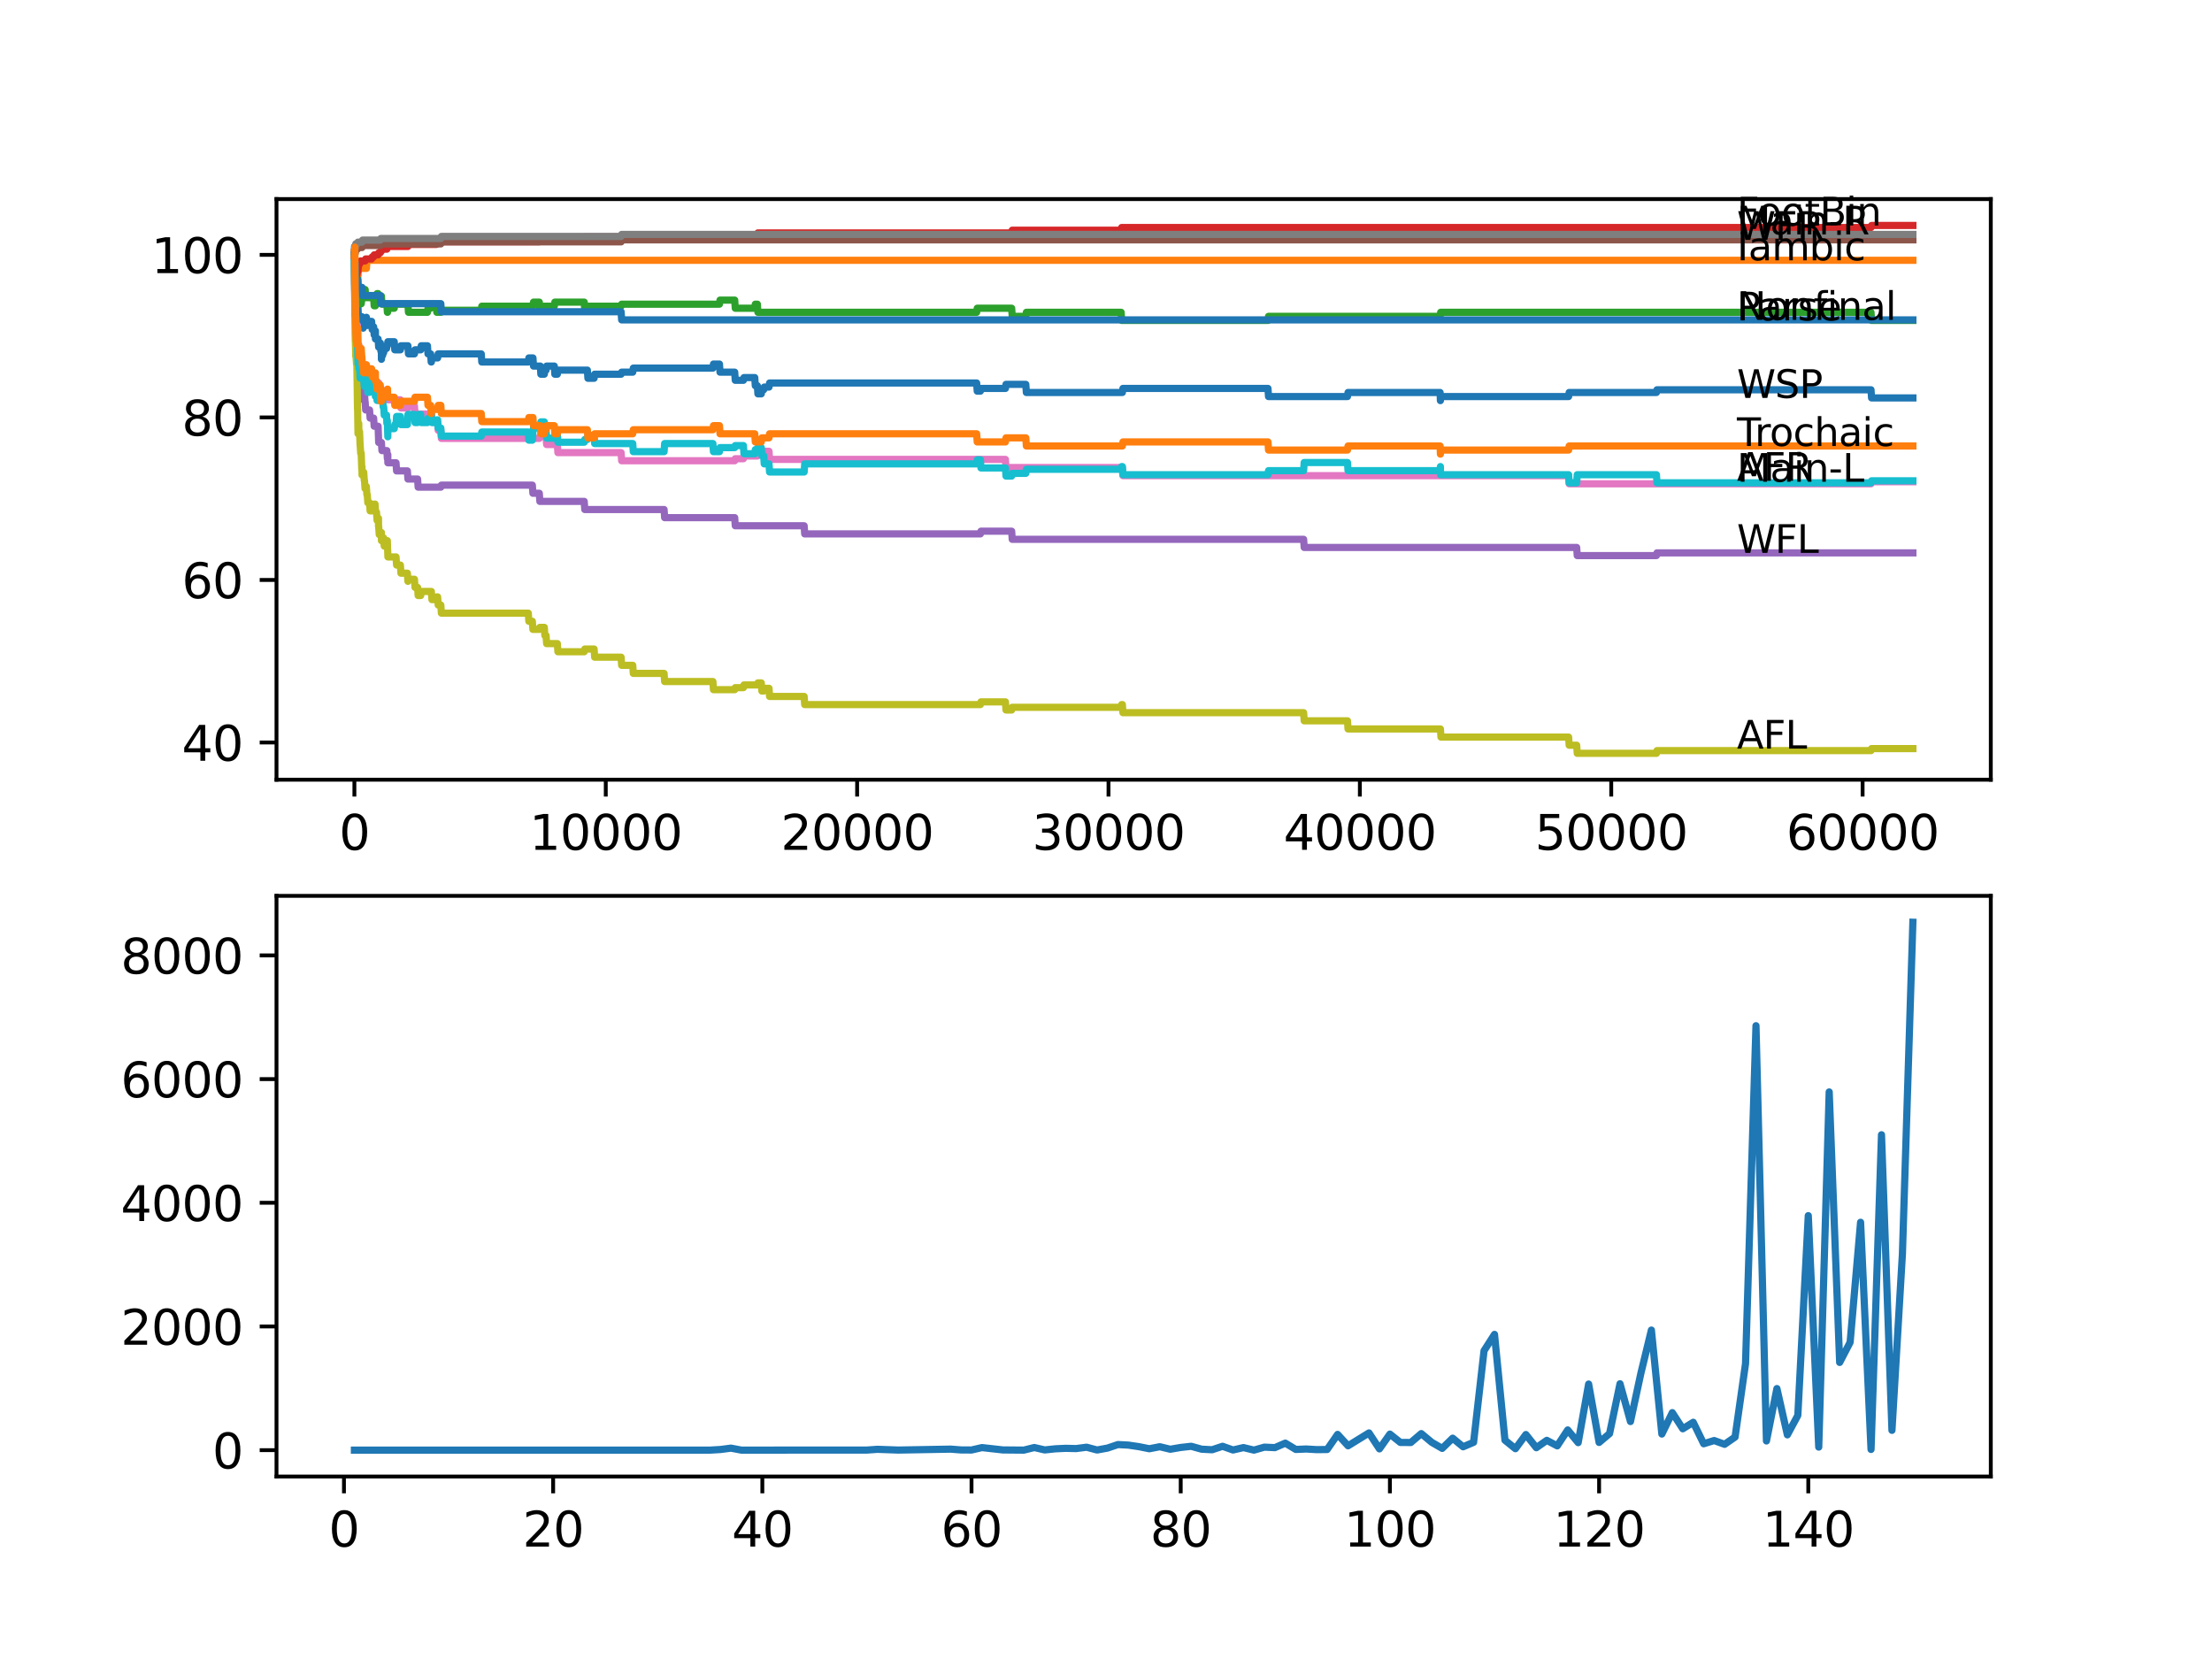 <?xml version="1.0" encoding="utf-8" standalone="no"?>
<!DOCTYPE svg PUBLIC "-//W3C//DTD SVG 1.1//EN"
  "http://www.w3.org/Graphics/SVG/1.1/DTD/svg11.dtd">
<svg xmlns:xlink="http://www.w3.org/1999/xlink" width="460.8pt" height="345.6pt" viewBox="0 0 460.8 345.6" xmlns="http://www.w3.org/2000/svg" version="1.1">
 <defs>
  <style type="text/css">*{stroke-linejoin: round; stroke-linecap: butt}</style>
 </defs>
 <g id="figure_1">
  <g id="patch_1">
   <path d="M 0 345.6 
L 460.8 345.6 
L 460.8 0 
L 0 0 
z
" style="fill: #ffffff"/>
  </g>
  <g id="axes_1">
   <g id="patch_2">
    <path d="M 57.6 162.432 
L 414.72 162.432 
L 414.72 41.472 
L 57.6 41.472 
z
" style="fill: #ffffff"/>
   </g>
   <g id="matplotlib.axis_1">
    <g id="xtick_1">
     <g id="line2d_1">
      <defs>
       <path id="mffe15a4acf" d="M 0 0 
L 0 3.5 
" style="stroke: #000000; stroke-width: 0.8"/>
      </defs>
      <g>
       <use xlink:href="#mffe15a4acf" x="73.827" y="162.432" style="stroke: #000000; stroke-width: 0.8"/>
      </g>
     </g>
     <g id="text_1">
      <!-- 0 -->
      <g transform="translate(70.646 177.03)scale(0.1 -0.1)">
       <defs>
        <path id="DejaVuSans-30" d="M 2034 4250 
Q 1547 4250 1301 3770 
Q 1056 3291 1056 2328 
Q 1056 1369 1301 889 
Q 1547 409 2034 409 
Q 2525 409 2770 889 
Q 3016 1369 3016 2328 
Q 3016 3291 2770 3770 
Q 2525 4250 2034 4250 
z
M 2034 4750 
Q 2819 4750 3233 4129 
Q 3647 3509 3647 2328 
Q 3647 1150 3233 529 
Q 2819 -91 2034 -91 
Q 1250 -91 836 529 
Q 422 1150 422 2328 
Q 422 3509 836 4129 
Q 1250 4750 2034 4750 
z
" transform="scale(0.016)"/>
       </defs>
       <use xlink:href="#DejaVuSans-30"/>
      </g>
     </g>
    </g>
    <g id="xtick_2">
     <g id="line2d_2">
      <g>
       <use xlink:href="#mffe15a4acf" x="126.192" y="162.432" style="stroke: #000000; stroke-width: 0.8"/>
      </g>
     </g>
     <g id="text_2">
      <!-- 10000 -->
      <g transform="translate(110.286 177.03)scale(0.1 -0.1)">
       <defs>
        <path id="DejaVuSans-31" d="M 794 531 
L 1825 531 
L 1825 4091 
L 703 3866 
L 703 4441 
L 1819 4666 
L 2450 4666 
L 2450 531 
L 3481 531 
L 3481 0 
L 794 0 
L 794 531 
z
" transform="scale(0.016)"/>
       </defs>
       <use xlink:href="#DejaVuSans-31"/>
       <use xlink:href="#DejaVuSans-30" x="63.623"/>
       <use xlink:href="#DejaVuSans-30" x="127.246"/>
       <use xlink:href="#DejaVuSans-30" x="190.869"/>
       <use xlink:href="#DejaVuSans-30" x="254.492"/>
      </g>
     </g>
    </g>
    <g id="xtick_3">
     <g id="line2d_3">
      <g>
       <use xlink:href="#mffe15a4acf" x="178.556" y="162.432" style="stroke: #000000; stroke-width: 0.8"/>
      </g>
     </g>
     <g id="text_3">
      <!-- 20000 -->
      <g transform="translate(162.65 177.03)scale(0.1 -0.1)">
       <defs>
        <path id="DejaVuSans-32" d="M 1228 531 
L 3431 531 
L 3431 0 
L 469 0 
L 469 531 
Q 828 903 1448 1529 
Q 2069 2156 2228 2338 
Q 2531 2678 2651 2914 
Q 2772 3150 2772 3378 
Q 2772 3750 2511 3984 
Q 2250 4219 1831 4219 
Q 1534 4219 1204 4116 
Q 875 4013 500 3803 
L 500 4441 
Q 881 4594 1212 4672 
Q 1544 4750 1819 4750 
Q 2544 4750 2975 4387 
Q 3406 4025 3406 3419 
Q 3406 3131 3298 2873 
Q 3191 2616 2906 2266 
Q 2828 2175 2409 1742 
Q 1991 1309 1228 531 
z
" transform="scale(0.016)"/>
       </defs>
       <use xlink:href="#DejaVuSans-32"/>
       <use xlink:href="#DejaVuSans-30" x="63.623"/>
       <use xlink:href="#DejaVuSans-30" x="127.246"/>
       <use xlink:href="#DejaVuSans-30" x="190.869"/>
       <use xlink:href="#DejaVuSans-30" x="254.492"/>
      </g>
     </g>
    </g>
    <g id="xtick_4">
     <g id="line2d_4">
      <g>
       <use xlink:href="#mffe15a4acf" x="230.921" y="162.432" style="stroke: #000000; stroke-width: 0.8"/>
      </g>
     </g>
     <g id="text_4">
      <!-- 30000 -->
      <g transform="translate(215.015 177.03)scale(0.1 -0.1)">
       <defs>
        <path id="DejaVuSans-33" d="M 2597 2516 
Q 3050 2419 3304 2112 
Q 3559 1806 3559 1356 
Q 3559 666 3084 287 
Q 2609 -91 1734 -91 
Q 1441 -91 1130 -33 
Q 819 25 488 141 
L 488 750 
Q 750 597 1062 519 
Q 1375 441 1716 441 
Q 2309 441 2620 675 
Q 2931 909 2931 1356 
Q 2931 1769 2642 2001 
Q 2353 2234 1838 2234 
L 1294 2234 
L 1294 2753 
L 1863 2753 
Q 2328 2753 2575 2939 
Q 2822 3125 2822 3475 
Q 2822 3834 2567 4026 
Q 2313 4219 1838 4219 
Q 1578 4219 1281 4162 
Q 984 4106 628 3988 
L 628 4550 
Q 988 4650 1302 4700 
Q 1616 4750 1894 4750 
Q 2613 4750 3031 4423 
Q 3450 4097 3450 3541 
Q 3450 3153 3228 2886 
Q 3006 2619 2597 2516 
z
" transform="scale(0.016)"/>
       </defs>
       <use xlink:href="#DejaVuSans-33"/>
       <use xlink:href="#DejaVuSans-30" x="63.623"/>
       <use xlink:href="#DejaVuSans-30" x="127.246"/>
       <use xlink:href="#DejaVuSans-30" x="190.869"/>
       <use xlink:href="#DejaVuSans-30" x="254.492"/>
      </g>
     </g>
    </g>
    <g id="xtick_5">
     <g id="line2d_5">
      <g>
       <use xlink:href="#mffe15a4acf" x="283.285" y="162.432" style="stroke: #000000; stroke-width: 0.8"/>
      </g>
     </g>
     <g id="text_5">
      <!-- 40000 -->
      <g transform="translate(267.379 177.03)scale(0.1 -0.1)">
       <defs>
        <path id="DejaVuSans-34" d="M 2419 4116 
L 825 1625 
L 2419 1625 
L 2419 4116 
z
M 2253 4666 
L 3047 4666 
L 3047 1625 
L 3713 1625 
L 3713 1100 
L 3047 1100 
L 3047 0 
L 2419 0 
L 2419 1100 
L 313 1100 
L 313 1709 
L 2253 4666 
z
" transform="scale(0.016)"/>
       </defs>
       <use xlink:href="#DejaVuSans-34"/>
       <use xlink:href="#DejaVuSans-30" x="63.623"/>
       <use xlink:href="#DejaVuSans-30" x="127.246"/>
       <use xlink:href="#DejaVuSans-30" x="190.869"/>
       <use xlink:href="#DejaVuSans-30" x="254.492"/>
      </g>
     </g>
    </g>
    <g id="xtick_6">
     <g id="line2d_6">
      <g>
       <use xlink:href="#mffe15a4acf" x="335.65" y="162.432" style="stroke: #000000; stroke-width: 0.8"/>
      </g>
     </g>
     <g id="text_6">
      <!-- 50000 -->
      <g transform="translate(319.744 177.03)scale(0.1 -0.1)">
       <defs>
        <path id="DejaVuSans-35" d="M 691 4666 
L 3169 4666 
L 3169 4134 
L 1269 4134 
L 1269 2991 
Q 1406 3038 1543 3061 
Q 1681 3084 1819 3084 
Q 2600 3084 3056 2656 
Q 3513 2228 3513 1497 
Q 3513 744 3044 326 
Q 2575 -91 1722 -91 
Q 1428 -91 1123 -41 
Q 819 9 494 109 
L 494 744 
Q 775 591 1075 516 
Q 1375 441 1709 441 
Q 2250 441 2565 725 
Q 2881 1009 2881 1497 
Q 2881 1984 2565 2268 
Q 2250 2553 1709 2553 
Q 1456 2553 1204 2497 
Q 953 2441 691 2322 
L 691 4666 
z
" transform="scale(0.016)"/>
       </defs>
       <use xlink:href="#DejaVuSans-35"/>
       <use xlink:href="#DejaVuSans-30" x="63.623"/>
       <use xlink:href="#DejaVuSans-30" x="127.246"/>
       <use xlink:href="#DejaVuSans-30" x="190.869"/>
       <use xlink:href="#DejaVuSans-30" x="254.492"/>
      </g>
     </g>
    </g>
    <g id="xtick_7">
     <g id="line2d_7">
      <g>
       <use xlink:href="#mffe15a4acf" x="388.014" y="162.432" style="stroke: #000000; stroke-width: 0.8"/>
      </g>
     </g>
     <g id="text_7">
      <!-- 60000 -->
      <g transform="translate(372.108 177.03)scale(0.1 -0.1)">
       <defs>
        <path id="DejaVuSans-36" d="M 2113 2584 
Q 1688 2584 1439 2293 
Q 1191 2003 1191 1497 
Q 1191 994 1439 701 
Q 1688 409 2113 409 
Q 2538 409 2786 701 
Q 3034 994 3034 1497 
Q 3034 2003 2786 2293 
Q 2538 2584 2113 2584 
z
M 3366 4563 
L 3366 3988 
Q 3128 4100 2886 4159 
Q 2644 4219 2406 4219 
Q 1781 4219 1451 3797 
Q 1122 3375 1075 2522 
Q 1259 2794 1537 2939 
Q 1816 3084 2150 3084 
Q 2853 3084 3261 2657 
Q 3669 2231 3669 1497 
Q 3669 778 3244 343 
Q 2819 -91 2113 -91 
Q 1303 -91 875 529 
Q 447 1150 447 2328 
Q 447 3434 972 4092 
Q 1497 4750 2381 4750 
Q 2619 4750 2861 4703 
Q 3103 4656 3366 4563 
z
" transform="scale(0.016)"/>
       </defs>
       <use xlink:href="#DejaVuSans-36"/>
       <use xlink:href="#DejaVuSans-30" x="63.623"/>
       <use xlink:href="#DejaVuSans-30" x="127.246"/>
       <use xlink:href="#DejaVuSans-30" x="190.869"/>
       <use xlink:href="#DejaVuSans-30" x="254.492"/>
      </g>
     </g>
    </g>
   </g>
   <g id="matplotlib.axis_2">
    <g id="ytick_1">
     <g id="line2d_8">
      <defs>
       <path id="m29058034ee" d="M 0 0 
L -3.5 0 
" style="stroke: #000000; stroke-width: 0.8"/>
      </defs>
      <g>
       <use xlink:href="#m29058034ee" x="57.6" y="154.676" style="stroke: #000000; stroke-width: 0.8"/>
      </g>
     </g>
     <g id="text_8">
      <!-- 40 -->
      <g transform="translate(37.875 158.476)scale(0.1 -0.1)">
       <use xlink:href="#DejaVuSans-34"/>
       <use xlink:href="#DejaVuSans-30" x="63.623"/>
      </g>
     </g>
    </g>
    <g id="ytick_2">
     <g id="line2d_9">
      <g>
       <use xlink:href="#m29058034ee" x="57.6" y="120.815" style="stroke: #000000; stroke-width: 0.8"/>
      </g>
     </g>
     <g id="text_9">
      <!-- 60 -->
      <g transform="translate(37.875 124.615)scale(0.1 -0.1)">
       <use xlink:href="#DejaVuSans-36"/>
       <use xlink:href="#DejaVuSans-30" x="63.623"/>
      </g>
     </g>
    </g>
    <g id="ytick_3">
     <g id="line2d_10">
      <g>
       <use xlink:href="#m29058034ee" x="57.6" y="86.954" style="stroke: #000000; stroke-width: 0.8"/>
      </g>
     </g>
     <g id="text_10">
      <!-- 80 -->
      <g transform="translate(37.875 90.754)scale(0.1 -0.1)">
       <defs>
        <path id="DejaVuSans-38" d="M 2034 2216 
Q 1584 2216 1326 1975 
Q 1069 1734 1069 1313 
Q 1069 891 1326 650 
Q 1584 409 2034 409 
Q 2484 409 2743 651 
Q 3003 894 3003 1313 
Q 3003 1734 2745 1975 
Q 2488 2216 2034 2216 
z
M 1403 2484 
Q 997 2584 770 2862 
Q 544 3141 544 3541 
Q 544 4100 942 4425 
Q 1341 4750 2034 4750 
Q 2731 4750 3128 4425 
Q 3525 4100 3525 3541 
Q 3525 3141 3298 2862 
Q 3072 2584 2669 2484 
Q 3125 2378 3379 2068 
Q 3634 1759 3634 1313 
Q 3634 634 3220 271 
Q 2806 -91 2034 -91 
Q 1263 -91 848 271 
Q 434 634 434 1313 
Q 434 1759 690 2068 
Q 947 2378 1403 2484 
z
M 1172 3481 
Q 1172 3119 1398 2916 
Q 1625 2713 2034 2713 
Q 2441 2713 2670 2916 
Q 2900 3119 2900 3481 
Q 2900 3844 2670 4047 
Q 2441 4250 2034 4250 
Q 1625 4250 1398 4047 
Q 1172 3844 1172 3481 
z
" transform="scale(0.016)"/>
       </defs>
       <use xlink:href="#DejaVuSans-38"/>
       <use xlink:href="#DejaVuSans-30" x="63.623"/>
      </g>
     </g>
    </g>
    <g id="ytick_4">
     <g id="line2d_11">
      <g>
       <use xlink:href="#m29058034ee" x="57.6" y="53.093" style="stroke: #000000; stroke-width: 0.8"/>
      </g>
     </g>
     <g id="text_11">
      <!-- 100 -->
      <g transform="translate(31.512 56.893)scale(0.1 -0.1)">
       <use xlink:href="#DejaVuSans-31"/>
       <use xlink:href="#DejaVuSans-30" x="63.623"/>
       <use xlink:href="#DejaVuSans-30" x="127.246"/>
      </g>
     </g>
    </g>
   </g>
   <g id="line2d_12">
    <path d="M 73.833 52.529 
L 73.864 51.344 
L 73.922 55.153 
L 73.974 63.054 
L 74.053 62.772 
L 74.068 62.772 
L 74.105 66.158 
L 74.184 64.888 
L 74.346 64.888 
L 74.351 64.042 
L 74.403 66.581 
L 74.445 66.017 
L 74.451 66.017 
L 74.571 63.985 
L 74.576 63.985 
L 74.697 67.371 
L 74.718 67.371 
L 74.775 65.961 
L 74.781 67.654 
L 74.822 67.654 
L 74.901 67.654 
L 75.021 65.961 
L 75.372 65.961 
L 75.404 67.654 
L 75.482 66.666 
L 75.634 66.666 
L 75.655 68.359 
L 75.744 67.795 
L 75.77 67.795 
L 75.885 66.948 
L 76.315 66.948 
L 76.331 66.102 
L 76.336 67.795 
L 76.42 67.795 
L 76.509 67.795 
L 76.624 66.948 
L 77.414 66.948 
L 77.53 68.641 
L 77.713 68.641 
L 77.828 68.077 
L 77.833 68.077 
L 77.949 69.77 
L 78.127 69.77 
L 78.205 68.923 
L 78.21 70.616 
L 78.231 70.616 
L 78.765 70.616 
L 78.881 72.31 
L 78.886 72.31 
L 79.001 71.463 
L 79.232 71.463 
L 79.347 73.156 
L 79.451 73.156 
L 79.457 74.849 
L 79.561 74.003 
L 79.713 74.003 
L 79.828 73.438 
L 79.928 73.438 
L 80.043 72.592 
L 80.525 72.592 
L 80.64 72.027 
L 80.687 72.027 
L 80.802 71.181 
L 82.127 71.181 
L 82.242 72.874 
L 83.405 72.874 
L 83.52 72.027 
L 84.976 72.027 
L 85.091 73.72 
L 86.337 73.72 
L 86.453 72.874 
L 87.641 72.874 
L 87.756 72.027 
L 89.045 72.027 
L 89.16 73.72 
L 89.71 73.72 
L 89.825 75.413 
L 89.861 75.413 
L 89.977 74.567 
L 91.165 74.567 
L 91.281 73.72 
L 100.251 73.72 
L 100.366 75.413 
L 110.053 75.413 
L 110.168 74.567 
L 111.022 74.567 
L 111.137 76.26 
L 112.556 76.26 
L 112.671 77.953 
L 113.389 77.953 
L 113.504 77.106 
L 113.755 77.106 
L 113.871 76.26 
L 115.468 76.26 
L 115.583 77.953 
L 116.107 77.953 
L 116.222 77.106 
L 122.359 77.106 
L 122.474 78.8 
L 123.762 78.8 
L 123.877 77.953 
L 129.386 77.953 
L 129.501 77.53 
L 131.811 77.53 
L 131.926 76.683 
L 148.51 76.683 
L 148.625 75.837 
L 149.876 75.837 
L 149.992 77.53 
L 153.055 77.53 
L 153.17 79.223 
L 154.867 79.223 
L 154.982 78.658 
L 157.228 78.658 
L 157.344 80.351 
L 157.773 80.351 
L 157.888 82.045 
L 158.59 82.045 
L 158.705 81.198 
L 159.087 81.198 
L 159.203 80.634 
L 160.197 80.634 
L 160.313 79.787 
L 203.456 79.787 
L 203.571 81.48 
L 204.236 81.48 
L 204.351 80.916 
L 209.451 80.916 
L 209.567 80.069 
L 213.693 80.069 
L 213.808 81.762 
L 233.811 81.762 
L 233.927 80.916 
L 264.141 80.916 
L 264.256 82.609 
L 280.704 82.609 
L 280.819 81.762 
L 300 81.762 
L 300.063 83.455 
L 300.11 82.609 
L 326.769 82.609 
L 326.884 81.762 
L 345.065 81.762 
L 345.18 81.198 
L 389.763 81.198 
L 389.879 82.891 
L 398.487 82.891 
L 398.487 82.891 
" clip-path="url(#pec13b1c757)" style="fill: none; stroke: #1f77b4; stroke-width: 1.5; stroke-linecap: square"/>
   </g>
   <g id="line2d_13">
    <path d="M 73.833 52.529 
L 73.953 56.762 
L 73.969 56.762 
L 74.021 59.301 
L 74.079 57.608 
L 74.566 57.608 
L 74.681 55.915 
L 76.331 55.915 
L 76.446 54.222 
L 398.487 54.222 
L 398.487 54.222 
" clip-path="url(#pec13b1c757)" style="fill: none; stroke: #ff7f0e; stroke-width: 1.5; stroke-linecap: square"/>
   </g>
   <g id="line2d_14">
    <path d="M 73.833 53.093 
L 73.838 53.093 
L 73.964 59.668 
L 74.063 54.73 
L 74.074 58.116 
L 74.095 61.502 
L 74.184 58.539 
L 74.398 58.539 
L 74.456 60.232 
L 74.513 59.894 
L 74.54 59.894 
L 74.576 58.201 
L 74.65 59.894 
L 74.686 63.28 
L 74.765 62.433 
L 74.775 62.433 
L 74.89 61.587 
L 74.99 61.587 
L 75.105 63.28 
L 75.247 63.28 
L 75.362 62.433 
L 75.372 62.433 
L 75.487 61.164 
L 75.634 61.164 
L 75.749 60.317 
L 76.063 60.317 
L 76.179 62.01 
L 77.833 62.01 
L 77.949 63.703 
L 78.205 63.703 
L 78.32 62.857 
L 78.436 62.857 
L 78.551 61.164 
L 78.765 61.164 
L 78.881 62.857 
L 79.216 62.857 
L 79.341 61.672 
L 79.451 61.672 
L 79.567 63.365 
L 80.588 63.365 
L 80.703 65.058 
L 80.734 65.058 
L 80.85 64.211 
L 82.127 64.211 
L 82.242 63.365 
L 84.976 63.365 
L 85.091 65.058 
L 89.045 65.058 
L 89.16 64.211 
L 89.71 64.211 
L 89.825 63.365 
L 90.877 63.365 
L 90.993 65.058 
L 91.83 65.058 
L 91.946 64.634 
L 100.251 64.634 
L 100.366 63.788 
L 111.022 63.788 
L 111.137 62.941 
L 112.347 62.941 
L 112.462 64.634 
L 112.556 64.634 
L 112.671 63.788 
L 115.468 63.788 
L 115.583 62.941 
L 121.704 62.941 
L 121.82 64.634 
L 122.359 64.634 
L 122.474 63.788 
L 129.386 63.788 
L 129.501 63.365 
L 149.876 63.365 
L 149.992 62.518 
L 153.055 62.518 
L 153.17 64.211 
L 157.228 64.211 
L 157.344 63.365 
L 157.773 63.365 
L 157.888 65.058 
L 203.456 65.058 
L 203.571 64.211 
L 210.75 64.211 
L 210.865 65.904 
L 213.693 65.904 
L 213.808 65.058 
L 233.55 65.058 
L 233.665 66.751 
L 264.141 66.751 
L 264.256 65.904 
L 300 65.904 
L 300.115 65.058 
L 389.763 65.058 
L 389.879 66.751 
L 398.487 66.751 
L 398.487 66.751 
" clip-path="url(#pec13b1c757)" style="fill: none; stroke: #2ca02c; stroke-width: 1.5; stroke-linecap: square"/>
   </g>
   <g id="line2d_15">
    <path d="M 73.833 54.786 
L 73.838 54.786 
L 73.843 53.94 
L 73.906 59.301 
L 73.927 58.173 
L 73.958 60.712 
L 74.037 59.019 
L 74.063 59.019 
L 74.194 57.326 
L 74.351 57.326 
L 74.472 56.479 
L 74.576 56.479 
L 74.702 54.928 
L 74.99 54.928 
L 75.105 54.363 
L 76.063 54.363 
L 76.179 53.94 
L 77.414 53.94 
L 77.53 53.517 
L 77.833 53.517 
L 77.949 53.093 
L 78.765 53.093 
L 78.881 52.67 
L 79.216 52.67 
L 79.331 52.332 
L 79.451 52.332 
L 79.567 51.908 
L 80.588 51.908 
L 80.703 51.344 
L 84.976 51.344 
L 85.091 50.921 
L 90.877 50.921 
L 90.993 50.356 
L 112.347 50.356 
L 112.462 49.933 
L 121.704 49.933 
L 121.82 49.369 
L 153.055 49.369 
L 153.17 48.945 
L 157.773 48.945 
L 157.888 48.522 
L 210.75 48.522 
L 210.865 47.958 
L 233.55 47.958 
L 233.665 47.393 
L 389.763 47.393 
L 389.879 46.97 
L 398.487 46.97 
L 398.487 46.97 
" clip-path="url(#pec13b1c757)" style="fill: none; stroke: #d62728; stroke-width: 1.5; stroke-linecap: square"/>
   </g>
   <g id="line2d_16">
    <path d="M 73.833 54.786 
L 73.838 54.786 
L 73.974 65.65 
L 73.979 65.086 
L 73.985 65.086 
L 74.063 64.521 
L 74.068 66.215 
L 74.095 71.294 
L 74.189 70.447 
L 74.341 70.447 
L 74.466 75.526 
L 74.503 75.526 
L 74.618 77.219 
L 74.676 77.219 
L 74.791 78.912 
L 74.99 78.912 
L 75.11 82.299 
L 75.247 82.299 
L 75.351 81.452 
L 75.404 83.145 
L 75.461 82.581 
L 75.655 82.581 
L 75.77 82.016 
L 75.927 82.016 
L 76.043 83.709 
L 76.063 83.709 
L 76.179 85.402 
L 76.985 85.402 
L 77.1 87.095 
L 77.833 87.095 
L 77.949 88.789 
L 78.765 88.789 
L 78.886 92.175 
L 79.451 92.175 
L 79.567 93.868 
L 80.588 93.868 
L 80.703 95.561 
L 80.734 95.561 
L 80.792 94.714 
L 80.797 96.407 
L 80.839 96.407 
L 82.499 96.407 
L 82.614 98.1 
L 84.866 98.1 
L 84.981 99.793 
L 86.992 99.793 
L 87.107 101.486 
L 91.83 101.486 
L 91.946 101.063 
L 110.896 101.063 
L 111.012 102.756 
L 112.347 102.756 
L 112.462 104.449 
L 121.704 104.449 
L 121.82 106.142 
L 138.341 106.142 
L 138.456 107.835 
L 153.055 107.835 
L 153.17 109.528 
L 167.518 109.528 
L 167.633 111.221 
L 204.236 111.221 
L 204.351 110.657 
L 210.75 110.657 
L 210.865 112.35 
L 271.571 112.35 
L 271.687 114.043 
L 328.45 114.043 
L 328.565 115.736 
L 345.065 115.736 
L 345.18 115.172 
L 398.487 115.172 
L 398.487 115.172 
" clip-path="url(#pec13b1c757)" style="fill: none; stroke: #9467bd; stroke-width: 1.5; stroke-linecap: square"/>
   </g>
   <g id="line2d_17">
    <path d="M 73.833 53.093 
L 73.848 53.093 
L 73.964 52.755 
L 74.006 52.755 
L 74.126 51.908 
L 74.456 51.908 
L 74.571 51.57 
L 75.409 51.57 
L 75.524 51.146 
L 79.216 51.146 
L 79.331 50.808 
L 91.83 50.808 
L 91.946 50.385 
L 129.386 50.385 
L 129.501 49.961 
L 398.487 49.961 
L 398.487 49.961 
" clip-path="url(#pec13b1c757)" style="fill: none; stroke: #8c564b; stroke-width: 1.5; stroke-linecap: square"/>
   </g>
   <g id="line2d_18">
    <path d="M 73.833 54.786 
L 73.843 54.786 
L 73.932 64.945 
L 73.979 64.098 
L 73.985 64.098 
L 74.063 67.484 
L 74.1 65.791 
L 74.105 65.791 
L 74.225 69.177 
L 74.351 69.177 
L 74.451 67.766 
L 74.456 69.46 
L 74.576 72.846 
L 74.692 72.422 
L 74.718 72.422 
L 74.733 71.858 
L 74.739 73.551 
L 74.817 73.551 
L 75.011 73.551 
L 75.126 75.244 
L 75.409 75.244 
L 75.524 76.937 
L 76.063 76.937 
L 76.179 76.514 
L 76.315 76.514 
L 76.43 78.207 
L 76.509 78.207 
L 76.624 79.9 
L 77.414 79.9 
L 77.53 79.477 
L 77.713 79.477 
L 77.828 78.912 
L 77.833 78.912 
L 77.949 78.489 
L 78.127 78.489 
L 78.242 80.182 
L 78.765 80.182 
L 78.881 79.759 
L 78.886 79.759 
L 79.001 81.452 
L 79.451 81.452 
L 79.457 81.029 
L 79.462 82.722 
L 79.546 82.722 
L 79.713 82.722 
L 79.828 82.157 
L 80.525 82.157 
L 80.64 81.593 
L 80.687 81.593 
L 80.802 83.286 
L 83.405 83.286 
L 83.52 84.979 
L 84.976 84.979 
L 85.091 84.556 
L 86.337 84.556 
L 86.453 86.249 
L 89.861 86.249 
L 89.977 87.942 
L 91.165 87.942 
L 91.281 89.635 
L 91.83 89.635 
L 91.946 91.328 
L 112.347 91.328 
L 112.462 90.905 
L 113.755 90.905 
L 113.871 92.598 
L 116.107 92.598 
L 116.222 94.291 
L 129.386 94.291 
L 129.501 95.984 
L 153.055 95.984 
L 153.17 95.561 
L 154.867 95.561 
L 154.982 94.996 
L 157.773 94.996 
L 157.888 94.573 
L 159.087 94.573 
L 159.203 94.009 
L 160.197 94.009 
L 160.313 95.702 
L 209.451 95.702 
L 209.567 97.395 
L 233.811 97.395 
L 233.927 99.088 
L 326.769 99.088 
L 326.884 100.781 
L 389.763 100.781 
L 389.879 100.358 
L 398.487 100.358 
L 398.487 100.358 
" clip-path="url(#pec13b1c757)" style="fill: none; stroke: #e377c2; stroke-width: 1.5; stroke-linecap: square"/>
   </g>
   <g id="line2d_19">
    <path d="M 73.833 52.529 
L 73.843 52.529 
L 73.958 51.626 
L 74.006 51.626 
L 74.126 50.78 
L 74.456 50.78 
L 74.571 50.441 
L 75.409 50.441 
L 75.524 50.018 
L 79.216 50.018 
L 79.331 49.679 
L 91.83 49.679 
L 91.946 49.256 
L 129.386 49.256 
L 129.501 48.833 
L 398.487 48.833 
L 398.487 48.833 
" clip-path="url(#pec13b1c757)" style="fill: none; stroke: #7f7f7f; stroke-width: 1.5; stroke-linecap: square"/>
   </g>
   <g id="line2d_20">
    <path d="M 73.833 54.786 
L 73.99 69.742 
L 73.995 69.742 
L 74.115 74.257 
L 74.168 74.257 
L 74.283 75.95 
L 74.341 75.95 
L 74.477 85.261 
L 74.503 85.261 
L 74.576 90.34 
L 74.623 89.917 
L 74.65 89.917 
L 74.733 88.224 
L 74.76 89.917 
L 74.901 89.917 
L 75.016 92.739 
L 75.027 92.739 
L 75.142 94.432 
L 75.247 94.432 
L 75.367 97.818 
L 75.404 97.818 
L 75.409 97.254 
L 75.414 98.947 
L 75.503 98.947 
L 75.655 98.947 
L 75.77 98.382 
L 75.885 100.076 
L 75.927 100.076 
L 76.043 101.769 
L 76.063 101.769 
L 76.179 101.345 
L 76.315 101.345 
L 76.43 103.038 
L 76.509 103.038 
L 76.624 104.731 
L 76.985 104.731 
L 77.1 106.424 
L 77.414 106.424 
L 77.53 106.001 
L 77.713 106.001 
L 77.828 105.437 
L 77.833 105.437 
L 77.949 105.014 
L 78.127 105.014 
L 78.242 106.707 
L 78.436 106.707 
L 78.551 108.4 
L 78.765 108.4 
L 78.849 107.976 
L 78.854 109.669 
L 78.86 109.669 
L 78.886 109.669 
L 79.001 111.363 
L 79.451 111.363 
L 79.457 110.939 
L 79.462 112.632 
L 79.546 112.632 
L 79.713 112.632 
L 79.828 112.068 
L 79.928 112.068 
L 80.043 113.761 
L 80.525 113.761 
L 80.645 112.632 
L 80.687 112.632 
L 80.808 116.018 
L 82.499 116.018 
L 82.614 117.711 
L 83.405 117.711 
L 83.52 119.405 
L 84.866 119.405 
L 84.976 121.098 
L 85.091 120.674 
L 86.337 120.674 
L 86.453 122.367 
L 86.992 122.367 
L 87.107 124.06 
L 87.641 124.06 
L 87.756 123.214 
L 89.861 123.214 
L 89.977 124.907 
L 90.877 124.907 
L 90.993 124.343 
L 91.165 124.343 
L 91.281 126.036 
L 91.83 126.036 
L 91.946 127.729 
L 110.053 127.729 
L 110.168 129.422 
L 110.896 129.422 
L 111.012 131.115 
L 112.347 131.115 
L 112.462 130.692 
L 113.389 130.692 
L 113.504 132.385 
L 113.755 132.385 
L 113.871 134.078 
L 116.107 134.078 
L 116.222 135.771 
L 121.704 135.771 
L 121.82 135.206 
L 123.762 135.206 
L 123.877 136.899 
L 129.386 136.899 
L 129.501 138.592 
L 131.811 138.592 
L 131.926 140.285 
L 138.341 140.285 
L 138.456 141.979 
L 148.51 141.979 
L 148.625 143.672 
L 153.055 143.672 
L 153.17 143.248 
L 154.867 143.248 
L 154.982 142.684 
L 157.773 142.684 
L 157.888 142.261 
L 158.59 142.261 
L 158.705 143.954 
L 159.087 143.954 
L 159.203 143.389 
L 160.197 143.389 
L 160.313 145.082 
L 167.518 145.082 
L 167.633 146.776 
L 204.236 146.776 
L 204.351 146.211 
L 209.451 146.211 
L 209.567 147.904 
L 210.75 147.904 
L 210.865 147.34 
L 233.55 147.34 
L 233.665 146.776 
L 233.811 146.776 
L 233.927 148.469 
L 271.571 148.469 
L 271.687 150.162 
L 280.704 150.162 
L 280.819 151.855 
L 300.063 151.855 
L 300.178 153.548 
L 326.769 153.548 
L 326.884 155.241 
L 328.45 155.241 
L 328.565 156.934 
L 345.065 156.934 
L 345.18 156.369 
L 389.763 156.369 
L 389.879 155.946 
L 398.487 155.946 
L 398.487 155.946 
" clip-path="url(#pec13b1c757)" style="fill: none; stroke: #bcbd22; stroke-width: 1.5; stroke-linecap: square"/>
   </g>
   <g id="line2d_21">
    <path d="M 73.833 54.786 
L 73.906 60.43 
L 73.958 60.148 
L 73.964 59.583 
L 74 65.791 
L 74.021 64.804 
L 74.026 64.804 
L 74.147 68.19 
L 74.168 68.19 
L 74.283 69.883 
L 74.341 69.883 
L 74.346 68.19 
L 74.367 71.153 
L 74.445 70.729 
L 74.451 70.729 
L 74.576 75.808 
L 74.712 73.41 
L 74.718 73.41 
L 74.775 76.796 
L 74.833 75.95 
L 74.901 75.95 
L 75.016 78.771 
L 75.027 78.771 
L 75.142 77.078 
L 75.247 77.078 
L 75.351 78.771 
L 75.357 77.078 
L 75.372 77.078 
L 75.404 76.232 
L 75.409 77.925 
L 75.477 77.925 
L 75.634 77.925 
L 75.655 77.078 
L 75.66 78.771 
L 75.739 78.771 
L 75.77 78.771 
L 75.885 80.464 
L 75.927 80.464 
L 76.043 78.771 
L 76.063 78.771 
L 76.179 78.348 
L 76.315 78.348 
L 76.43 80.041 
L 76.509 80.041 
L 76.624 81.734 
L 76.985 81.734 
L 77.1 80.041 
L 77.414 80.041 
L 77.53 79.618 
L 77.713 79.618 
L 77.828 81.311 
L 77.833 81.311 
L 77.949 80.888 
L 78.127 80.888 
L 78.205 82.581 
L 78.237 81.734 
L 78.436 81.734 
L 78.551 83.427 
L 78.765 83.427 
L 78.886 81.311 
L 79.001 83.004 
L 79.216 83.004 
L 79.341 81.819 
L 79.451 81.819 
L 79.457 81.396 
L 79.462 83.089 
L 79.546 83.089 
L 79.713 83.089 
L 79.828 84.782 
L 79.928 84.782 
L 80.043 86.475 
L 80.525 86.475 
L 80.588 88.168 
L 80.635 87.603 
L 80.687 87.603 
L 80.792 90.989 
L 80.802 89.296 
L 82.127 89.296 
L 82.242 88.45 
L 82.499 88.45 
L 82.614 86.757 
L 83.405 86.757 
L 83.52 88.45 
L 84.866 88.45 
L 84.981 86.334 
L 86.337 86.334 
L 86.453 88.027 
L 86.992 88.027 
L 87.107 86.334 
L 87.641 86.334 
L 87.756 88.027 
L 89.045 88.027 
L 89.16 87.18 
L 89.71 87.18 
L 89.825 86.334 
L 89.861 86.334 
L 89.977 88.027 
L 90.877 88.027 
L 90.993 87.462 
L 91.165 87.462 
L 91.281 89.155 
L 91.83 89.155 
L 91.946 90.848 
L 100.251 90.848 
L 100.366 90.002 
L 110.053 90.002 
L 110.168 91.695 
L 110.896 91.695 
L 111.012 90.002 
L 111.022 90.002 
L 111.137 89.155 
L 112.347 89.155 
L 112.462 88.732 
L 112.556 88.732 
L 112.671 87.886 
L 113.389 87.886 
L 113.504 89.579 
L 113.755 89.579 
L 113.871 91.272 
L 115.468 91.272 
L 115.583 90.425 
L 116.107 90.425 
L 116.222 92.118 
L 121.704 92.118 
L 121.82 91.554 
L 122.359 91.554 
L 122.474 90.707 
L 123.762 90.707 
L 123.877 92.4 
L 131.811 92.4 
L 131.926 94.093 
L 138.341 94.093 
L 138.456 92.4 
L 148.51 92.4 
L 148.625 94.093 
L 149.876 94.093 
L 149.992 93.247 
L 153.055 93.247 
L 153.17 92.824 
L 154.867 92.824 
L 154.982 94.517 
L 157.228 94.517 
L 157.344 93.67 
L 157.773 93.67 
L 157.888 93.247 
L 158.59 93.247 
L 158.705 94.94 
L 159.087 94.94 
L 159.203 96.633 
L 160.197 96.633 
L 160.313 98.326 
L 167.518 98.326 
L 167.633 96.633 
L 203.456 96.633 
L 203.571 95.786 
L 204.236 95.786 
L 204.351 97.48 
L 209.451 97.48 
L 209.567 99.173 
L 210.75 99.173 
L 210.865 98.608 
L 213.693 98.608 
L 213.808 97.762 
L 233.55 97.762 
L 233.665 97.197 
L 233.811 97.197 
L 233.927 98.89 
L 264.141 98.89 
L 264.256 98.044 
L 271.571 98.044 
L 271.687 96.351 
L 280.704 96.351 
L 280.819 98.044 
L 300 98.044 
L 300.063 97.197 
L 300.068 98.89 
L 300.105 98.89 
L 326.769 98.89 
L 326.884 100.583 
L 328.45 100.583 
L 328.565 98.89 
L 345.065 98.89 
L 345.18 100.583 
L 389.763 100.583 
L 389.879 100.16 
L 398.487 100.16 
L 398.487 100.16 
" clip-path="url(#pec13b1c757)" style="fill: none; stroke: #17becf; stroke-width: 1.5; stroke-linecap: square"/>
   </g>
   <g id="line2d_22">
    <path d="M 73.833 53.093 
L 73.848 53.093 
L 73.964 54.786 
L 74.006 54.786 
L 74.126 58.173 
L 74.456 58.173 
L 74.571 59.866 
L 75.409 59.866 
L 75.524 61.559 
L 79.216 61.559 
L 79.331 63.252 
L 91.83 63.252 
L 91.946 64.945 
L 129.386 64.945 
L 129.501 66.638 
L 398.487 66.638 
L 398.487 66.638 
" clip-path="url(#pec13b1c757)" style="fill: none; stroke: #1f77b4; stroke-width: 1.5; stroke-linecap: square"/>
   </g>
   <g id="line2d_23">
    <path d="M 73.833 53.093 
L 73.922 51.485 
L 73.927 53.178 
L 73.932 53.178 
L 74.089 68.415 
L 74.095 68.415 
L 74.21 70.955 
L 74.346 70.955 
L 74.356 71.802 
L 74.466 69.206 
L 74.534 69.206 
L 74.54 68.359 
L 74.571 71.745 
L 74.629 71.745 
L 74.686 71.745 
L 74.801 74.285 
L 74.901 74.285 
L 75.021 72.592 
L 75.247 72.592 
L 75.362 74.285 
L 75.372 74.285 
L 75.487 75.978 
L 75.634 75.978 
L 75.749 77.671 
L 75.77 77.671 
L 75.885 76.824 
L 76.315 76.824 
L 76.331 75.978 
L 76.336 77.671 
L 76.42 77.671 
L 76.509 77.671 
L 76.624 76.824 
L 77.414 76.824 
L 77.53 78.517 
L 78.127 78.517 
L 78.205 77.671 
L 78.21 79.364 
L 78.231 79.364 
L 78.436 79.364 
L 78.551 81.057 
L 78.886 81.057 
L 79.001 80.21 
L 79.216 80.21 
L 79.336 83.597 
L 79.457 83.597 
L 79.572 82.75 
L 79.928 82.75 
L 80.043 81.903 
L 80.687 81.903 
L 80.734 81.057 
L 80.74 82.75 
L 80.792 82.75 
L 82.127 82.75 
L 82.242 84.443 
L 83.405 84.443 
L 83.52 83.597 
L 86.337 83.597 
L 86.453 82.75 
L 89.045 82.75 
L 89.16 84.443 
L 89.71 84.443 
L 89.825 86.136 
L 89.861 86.136 
L 89.977 85.29 
L 91.165 85.29 
L 91.281 84.443 
L 91.83 84.443 
L 91.946 86.136 
L 100.251 86.136 
L 100.366 87.829 
L 110.053 87.829 
L 110.168 86.983 
L 111.022 86.983 
L 111.137 88.676 
L 112.556 88.676 
L 112.671 90.369 
L 113.389 90.369 
L 113.504 89.522 
L 113.755 89.522 
L 113.871 88.676 
L 115.468 88.676 
L 115.583 90.369 
L 116.107 90.369 
L 116.222 89.522 
L 122.359 89.522 
L 122.474 91.215 
L 123.762 91.215 
L 123.877 90.369 
L 131.811 90.369 
L 131.926 89.522 
L 148.51 89.522 
L 148.625 88.676 
L 149.876 88.676 
L 149.992 90.369 
L 157.228 90.369 
L 157.344 92.062 
L 158.59 92.062 
L 158.705 91.215 
L 160.197 91.215 
L 160.313 90.369 
L 203.456 90.369 
L 203.571 92.062 
L 209.451 92.062 
L 209.567 91.215 
L 213.693 91.215 
L 213.808 92.908 
L 233.811 92.908 
L 233.927 92.062 
L 264.141 92.062 
L 264.256 93.755 
L 280.704 93.755 
L 280.819 92.908 
L 300 92.908 
L 300.063 94.601 
L 300.11 93.755 
L 326.769 93.755 
L 326.884 92.908 
L 398.487 92.908 
L 398.487 92.908 
" clip-path="url(#pec13b1c757)" style="fill: none; stroke: #ff7f0e; stroke-width: 1.5; stroke-linecap: square"/>
   </g>
   <g id="patch_3">
    <path d="M 57.6 162.432 
L 57.6 41.472 
" style="fill: none; stroke: #000000; stroke-width: 0.8; stroke-linejoin: miter; stroke-linecap: square"/>
   </g>
   <g id="patch_4">
    <path d="M 414.72 162.432 
L 414.72 41.472 
" style="fill: none; stroke: #000000; stroke-width: 0.8; stroke-linejoin: miter; stroke-linecap: square"/>
   </g>
   <g id="patch_5">
    <path d="M 57.6 162.432 
L 414.72 162.432 
" style="fill: none; stroke: #000000; stroke-width: 0.8; stroke-linejoin: miter; stroke-linecap: square"/>
   </g>
   <g id="patch_6">
    <path d="M 57.6 41.472 
L 414.72 41.472 
" style="fill: none; stroke: #000000; stroke-width: 0.8; stroke-linejoin: miter; stroke-linecap: square"/>
   </g>
   <g id="text_12">
    <!-- WSP -->
    <g transform="translate(361.832 82.891)scale(0.08 -0.08)">
     <defs>
      <path id="DejaVuSans-57" d="M 213 4666 
L 850 4666 
L 1831 722 
L 2809 4666 
L 3519 4666 
L 4500 722 
L 5478 4666 
L 6119 4666 
L 4947 0 
L 4153 0 
L 3169 4050 
L 2175 0 
L 1381 0 
L 213 4666 
z
" transform="scale(0.016)"/>
      <path id="DejaVuSans-53" d="M 3425 4513 
L 3425 3897 
Q 3066 4069 2747 4153 
Q 2428 4238 2131 4238 
Q 1616 4238 1336 4038 
Q 1056 3838 1056 3469 
Q 1056 3159 1242 3001 
Q 1428 2844 1947 2747 
L 2328 2669 
Q 3034 2534 3370 2195 
Q 3706 1856 3706 1288 
Q 3706 609 3251 259 
Q 2797 -91 1919 -91 
Q 1588 -91 1214 -16 
Q 841 59 441 206 
L 441 856 
Q 825 641 1194 531 
Q 1563 422 1919 422 
Q 2459 422 2753 634 
Q 3047 847 3047 1241 
Q 3047 1584 2836 1778 
Q 2625 1972 2144 2069 
L 1759 2144 
Q 1053 2284 737 2584 
Q 422 2884 422 3419 
Q 422 4038 858 4394 
Q 1294 4750 2059 4750 
Q 2388 4750 2728 4690 
Q 3069 4631 3425 4513 
z
" transform="scale(0.016)"/>
      <path id="DejaVuSans-50" d="M 1259 4147 
L 1259 2394 
L 2053 2394 
Q 2494 2394 2734 2622 
Q 2975 2850 2975 3272 
Q 2975 3691 2734 3919 
Q 2494 4147 2053 4147 
L 1259 4147 
z
M 628 4666 
L 2053 4666 
Q 2838 4666 3239 4311 
Q 3641 3956 3641 3272 
Q 3641 2581 3239 2228 
Q 2838 1875 2053 1875 
L 1259 1875 
L 1259 0 
L 628 0 
L 628 4666 
z
" transform="scale(0.016)"/>
     </defs>
     <use xlink:href="#DejaVuSans-57"/>
     <use xlink:href="#DejaVuSans-53" x="98.877"/>
     <use xlink:href="#DejaVuSans-50" x="162.354"/>
    </g>
   </g>
   <g id="text_13">
    <!-- Iambic -->
    <g transform="translate(361.832 54.222)scale(0.08 -0.08)">
     <defs>
      <path id="DejaVuSans-49" d="M 628 4666 
L 1259 4666 
L 1259 0 
L 628 0 
L 628 4666 
z
" transform="scale(0.016)"/>
      <path id="DejaVuSans-61" d="M 2194 1759 
Q 1497 1759 1228 1600 
Q 959 1441 959 1056 
Q 959 750 1161 570 
Q 1363 391 1709 391 
Q 2188 391 2477 730 
Q 2766 1069 2766 1631 
L 2766 1759 
L 2194 1759 
z
M 3341 1997 
L 3341 0 
L 2766 0 
L 2766 531 
Q 2569 213 2275 61 
Q 1981 -91 1556 -91 
Q 1019 -91 701 211 
Q 384 513 384 1019 
Q 384 1609 779 1909 
Q 1175 2209 1959 2209 
L 2766 2209 
L 2766 2266 
Q 2766 2663 2505 2880 
Q 2244 3097 1772 3097 
Q 1472 3097 1187 3025 
Q 903 2953 641 2809 
L 641 3341 
Q 956 3463 1253 3523 
Q 1550 3584 1831 3584 
Q 2591 3584 2966 3190 
Q 3341 2797 3341 1997 
z
" transform="scale(0.016)"/>
      <path id="DejaVuSans-6d" d="M 3328 2828 
Q 3544 3216 3844 3400 
Q 4144 3584 4550 3584 
Q 5097 3584 5394 3201 
Q 5691 2819 5691 2113 
L 5691 0 
L 5113 0 
L 5113 2094 
Q 5113 2597 4934 2840 
Q 4756 3084 4391 3084 
Q 3944 3084 3684 2787 
Q 3425 2491 3425 1978 
L 3425 0 
L 2847 0 
L 2847 2094 
Q 2847 2600 2669 2842 
Q 2491 3084 2119 3084 
Q 1678 3084 1418 2786 
Q 1159 2488 1159 1978 
L 1159 0 
L 581 0 
L 581 3500 
L 1159 3500 
L 1159 2956 
Q 1356 3278 1631 3431 
Q 1906 3584 2284 3584 
Q 2666 3584 2933 3390 
Q 3200 3197 3328 2828 
z
" transform="scale(0.016)"/>
      <path id="DejaVuSans-62" d="M 3116 1747 
Q 3116 2381 2855 2742 
Q 2594 3103 2138 3103 
Q 1681 3103 1420 2742 
Q 1159 2381 1159 1747 
Q 1159 1113 1420 752 
Q 1681 391 2138 391 
Q 2594 391 2855 752 
Q 3116 1113 3116 1747 
z
M 1159 2969 
Q 1341 3281 1617 3432 
Q 1894 3584 2278 3584 
Q 2916 3584 3314 3078 
Q 3713 2572 3713 1747 
Q 3713 922 3314 415 
Q 2916 -91 2278 -91 
Q 1894 -91 1617 61 
Q 1341 213 1159 525 
L 1159 0 
L 581 0 
L 581 4863 
L 1159 4863 
L 1159 2969 
z
" transform="scale(0.016)"/>
      <path id="DejaVuSans-69" d="M 603 3500 
L 1178 3500 
L 1178 0 
L 603 0 
L 603 3500 
z
M 603 4863 
L 1178 4863 
L 1178 4134 
L 603 4134 
L 603 4863 
z
" transform="scale(0.016)"/>
      <path id="DejaVuSans-63" d="M 3122 3366 
L 3122 2828 
Q 2878 2963 2633 3030 
Q 2388 3097 2138 3097 
Q 1578 3097 1268 2742 
Q 959 2388 959 1747 
Q 959 1106 1268 751 
Q 1578 397 2138 397 
Q 2388 397 2633 464 
Q 2878 531 3122 666 
L 3122 134 
Q 2881 22 2623 -34 
Q 2366 -91 2075 -91 
Q 1284 -91 818 406 
Q 353 903 353 1747 
Q 353 2603 823 3093 
Q 1294 3584 2113 3584 
Q 2378 3584 2631 3529 
Q 2884 3475 3122 3366 
z
" transform="scale(0.016)"/>
     </defs>
     <use xlink:href="#DejaVuSans-49"/>
     <use xlink:href="#DejaVuSans-61" x="29.492"/>
     <use xlink:href="#DejaVuSans-6d" x="90.771"/>
     <use xlink:href="#DejaVuSans-62" x="188.184"/>
     <use xlink:href="#DejaVuSans-69" x="251.66"/>
     <use xlink:href="#DejaVuSans-63" x="279.443"/>
    </g>
   </g>
   <g id="text_14">
    <!-- Parse -->
    <g transform="translate(361.832 66.751)scale(0.08 -0.08)">
     <defs>
      <path id="DejaVuSans-72" d="M 2631 2963 
Q 2534 3019 2420 3045 
Q 2306 3072 2169 3072 
Q 1681 3072 1420 2755 
Q 1159 2438 1159 1844 
L 1159 0 
L 581 0 
L 581 3500 
L 1159 3500 
L 1159 2956 
Q 1341 3275 1631 3429 
Q 1922 3584 2338 3584 
Q 2397 3584 2469 3576 
Q 2541 3569 2628 3553 
L 2631 2963 
z
" transform="scale(0.016)"/>
      <path id="DejaVuSans-73" d="M 2834 3397 
L 2834 2853 
Q 2591 2978 2328 3040 
Q 2066 3103 1784 3103 
Q 1356 3103 1142 2972 
Q 928 2841 928 2578 
Q 928 2378 1081 2264 
Q 1234 2150 1697 2047 
L 1894 2003 
Q 2506 1872 2764 1633 
Q 3022 1394 3022 966 
Q 3022 478 2636 193 
Q 2250 -91 1575 -91 
Q 1294 -91 989 -36 
Q 684 19 347 128 
L 347 722 
Q 666 556 975 473 
Q 1284 391 1588 391 
Q 1994 391 2212 530 
Q 2431 669 2431 922 
Q 2431 1156 2273 1281 
Q 2116 1406 1581 1522 
L 1381 1569 
Q 847 1681 609 1914 
Q 372 2147 372 2553 
Q 372 3047 722 3315 
Q 1072 3584 1716 3584 
Q 2034 3584 2315 3537 
Q 2597 3491 2834 3397 
z
" transform="scale(0.016)"/>
      <path id="DejaVuSans-65" d="M 3597 1894 
L 3597 1613 
L 953 1613 
Q 991 1019 1311 708 
Q 1631 397 2203 397 
Q 2534 397 2845 478 
Q 3156 559 3463 722 
L 3463 178 
Q 3153 47 2828 -22 
Q 2503 -91 2169 -91 
Q 1331 -91 842 396 
Q 353 884 353 1716 
Q 353 2575 817 3079 
Q 1281 3584 2069 3584 
Q 2775 3584 3186 3129 
Q 3597 2675 3597 1894 
z
M 3022 2063 
Q 3016 2534 2758 2815 
Q 2500 3097 2075 3097 
Q 1594 3097 1305 2825 
Q 1016 2553 972 2059 
L 3022 2063 
z
" transform="scale(0.016)"/>
     </defs>
     <use xlink:href="#DejaVuSans-50"/>
     <use xlink:href="#DejaVuSans-61" x="55.803"/>
     <use xlink:href="#DejaVuSans-72" x="117.082"/>
     <use xlink:href="#DejaVuSans-73" x="158.195"/>
     <use xlink:href="#DejaVuSans-65" x="210.295"/>
    </g>
   </g>
   <g id="text_15">
    <!-- FootBin -->
    <g transform="translate(361.832 46.97)scale(0.08 -0.08)">
     <defs>
      <path id="DejaVuSans-46" d="M 628 4666 
L 3309 4666 
L 3309 4134 
L 1259 4134 
L 1259 2759 
L 3109 2759 
L 3109 2228 
L 1259 2228 
L 1259 0 
L 628 0 
L 628 4666 
z
" transform="scale(0.016)"/>
      <path id="DejaVuSans-6f" d="M 1959 3097 
Q 1497 3097 1228 2736 
Q 959 2375 959 1747 
Q 959 1119 1226 758 
Q 1494 397 1959 397 
Q 2419 397 2687 759 
Q 2956 1122 2956 1747 
Q 2956 2369 2687 2733 
Q 2419 3097 1959 3097 
z
M 1959 3584 
Q 2709 3584 3137 3096 
Q 3566 2609 3566 1747 
Q 3566 888 3137 398 
Q 2709 -91 1959 -91 
Q 1206 -91 779 398 
Q 353 888 353 1747 
Q 353 2609 779 3096 
Q 1206 3584 1959 3584 
z
" transform="scale(0.016)"/>
      <path id="DejaVuSans-74" d="M 1172 4494 
L 1172 3500 
L 2356 3500 
L 2356 3053 
L 1172 3053 
L 1172 1153 
Q 1172 725 1289 603 
Q 1406 481 1766 481 
L 2356 481 
L 2356 0 
L 1766 0 
Q 1100 0 847 248 
Q 594 497 594 1153 
L 594 3053 
L 172 3053 
L 172 3500 
L 594 3500 
L 594 4494 
L 1172 4494 
z
" transform="scale(0.016)"/>
      <path id="DejaVuSans-42" d="M 1259 2228 
L 1259 519 
L 2272 519 
Q 2781 519 3026 730 
Q 3272 941 3272 1375 
Q 3272 1813 3026 2020 
Q 2781 2228 2272 2228 
L 1259 2228 
z
M 1259 4147 
L 1259 2741 
L 2194 2741 
Q 2656 2741 2882 2914 
Q 3109 3088 3109 3444 
Q 3109 3797 2882 3972 
Q 2656 4147 2194 4147 
L 1259 4147 
z
M 628 4666 
L 2241 4666 
Q 2963 4666 3353 4366 
Q 3744 4066 3744 3513 
Q 3744 3084 3544 2831 
Q 3344 2578 2956 2516 
Q 3422 2416 3680 2098 
Q 3938 1781 3938 1306 
Q 3938 681 3513 340 
Q 3088 0 2303 0 
L 628 0 
L 628 4666 
z
" transform="scale(0.016)"/>
      <path id="DejaVuSans-6e" d="M 3513 2113 
L 3513 0 
L 2938 0 
L 2938 2094 
Q 2938 2591 2744 2837 
Q 2550 3084 2163 3084 
Q 1697 3084 1428 2787 
Q 1159 2491 1159 1978 
L 1159 0 
L 581 0 
L 581 3500 
L 1159 3500 
L 1159 2956 
Q 1366 3272 1645 3428 
Q 1925 3584 2291 3584 
Q 2894 3584 3203 3211 
Q 3513 2838 3513 2113 
z
" transform="scale(0.016)"/>
     </defs>
     <use xlink:href="#DejaVuSans-46"/>
     <use xlink:href="#DejaVuSans-6f" x="53.895"/>
     <use xlink:href="#DejaVuSans-6f" x="115.076"/>
     <use xlink:href="#DejaVuSans-74" x="176.258"/>
     <use xlink:href="#DejaVuSans-42" x="215.467"/>
     <use xlink:href="#DejaVuSans-69" x="284.07"/>
     <use xlink:href="#DejaVuSans-6e" x="311.854"/>
    </g>
   </g>
   <g id="text_16">
    <!-- WFL -->
    <g transform="translate(361.832 115.172)scale(0.08 -0.08)">
     <defs>
      <path id="DejaVuSans-4c" d="M 628 4666 
L 1259 4666 
L 1259 531 
L 3531 531 
L 3531 0 
L 628 0 
L 628 4666 
z
" transform="scale(0.016)"/>
     </defs>
     <use xlink:href="#DejaVuSans-57"/>
     <use xlink:href="#DejaVuSans-46" x="98.877"/>
     <use xlink:href="#DejaVuSans-4c" x="156.396"/>
    </g>
   </g>
   <g id="text_17">
    <!-- WFR -->
    <g transform="translate(361.832 49.961)scale(0.08 -0.08)">
     <defs>
      <path id="DejaVuSans-52" d="M 2841 2188 
Q 3044 2119 3236 1894 
Q 3428 1669 3622 1275 
L 4263 0 
L 3584 0 
L 2988 1197 
Q 2756 1666 2539 1819 
Q 2322 1972 1947 1972 
L 1259 1972 
L 1259 0 
L 628 0 
L 628 4666 
L 2053 4666 
Q 2853 4666 3247 4331 
Q 3641 3997 3641 3322 
Q 3641 2881 3436 2590 
Q 3231 2300 2841 2188 
z
M 1259 4147 
L 1259 2491 
L 2053 2491 
Q 2509 2491 2742 2702 
Q 2975 2913 2975 3322 
Q 2975 3731 2742 3939 
Q 2509 4147 2053 4147 
L 1259 4147 
z
" transform="scale(0.016)"/>
     </defs>
     <use xlink:href="#DejaVuSans-57"/>
     <use xlink:href="#DejaVuSans-46" x="98.877"/>
     <use xlink:href="#DejaVuSans-52" x="156.396"/>
    </g>
   </g>
   <g id="text_18">
    <!-- Main-L -->
    <g transform="translate(361.832 100.358)scale(0.08 -0.08)">
     <defs>
      <path id="DejaVuSans-4d" d="M 628 4666 
L 1569 4666 
L 2759 1491 
L 3956 4666 
L 4897 4666 
L 4897 0 
L 4281 0 
L 4281 4097 
L 3078 897 
L 2444 897 
L 1241 4097 
L 1241 0 
L 628 0 
L 628 4666 
z
" transform="scale(0.016)"/>
      <path id="DejaVuSans-2d" d="M 313 2009 
L 1997 2009 
L 1997 1497 
L 313 1497 
L 313 2009 
z
" transform="scale(0.016)"/>
     </defs>
     <use xlink:href="#DejaVuSans-4d"/>
     <use xlink:href="#DejaVuSans-61" x="86.279"/>
     <use xlink:href="#DejaVuSans-69" x="147.559"/>
     <use xlink:href="#DejaVuSans-6e" x="175.342"/>
     <use xlink:href="#DejaVuSans-2d" x="238.721"/>
     <use xlink:href="#DejaVuSans-4c" x="274.805"/>
    </g>
   </g>
   <g id="text_19">
    <!-- Main-R -->
    <g transform="translate(361.832 48.833)scale(0.08 -0.08)">
     <use xlink:href="#DejaVuSans-4d"/>
     <use xlink:href="#DejaVuSans-61" x="86.279"/>
     <use xlink:href="#DejaVuSans-69" x="147.559"/>
     <use xlink:href="#DejaVuSans-6e" x="175.342"/>
     <use xlink:href="#DejaVuSans-2d" x="238.721"/>
     <use xlink:href="#DejaVuSans-52" x="274.805"/>
    </g>
   </g>
   <g id="text_20">
    <!-- AFL -->
    <g transform="translate(361.832 155.946)scale(0.08 -0.08)">
     <defs>
      <path id="DejaVuSans-41" d="M 2188 4044 
L 1331 1722 
L 3047 1722 
L 2188 4044 
z
M 1831 4666 
L 2547 4666 
L 4325 0 
L 3669 0 
L 3244 1197 
L 1141 1197 
L 716 0 
L 50 0 
L 1831 4666 
z
" transform="scale(0.016)"/>
     </defs>
     <use xlink:href="#DejaVuSans-41"/>
     <use xlink:href="#DejaVuSans-46" x="68.408"/>
     <use xlink:href="#DejaVuSans-4c" x="125.928"/>
    </g>
   </g>
   <g id="text_21">
    <!-- AFR -->
    <g transform="translate(361.832 100.16)scale(0.08 -0.08)">
     <use xlink:href="#DejaVuSans-41"/>
     <use xlink:href="#DejaVuSans-46" x="68.408"/>
     <use xlink:href="#DejaVuSans-52" x="125.928"/>
    </g>
   </g>
   <g id="text_22">
    <!-- Nonfinal -->
    <g transform="translate(361.832 66.638)scale(0.08 -0.08)">
     <defs>
      <path id="DejaVuSans-4e" d="M 628 4666 
L 1478 4666 
L 3547 763 
L 3547 4666 
L 4159 4666 
L 4159 0 
L 3309 0 
L 1241 3903 
L 1241 0 
L 628 0 
L 628 4666 
z
" transform="scale(0.016)"/>
      <path id="DejaVuSans-66" d="M 2375 4863 
L 2375 4384 
L 1825 4384 
Q 1516 4384 1395 4259 
Q 1275 4134 1275 3809 
L 1275 3500 
L 2222 3500 
L 2222 3053 
L 1275 3053 
L 1275 0 
L 697 0 
L 697 3053 
L 147 3053 
L 147 3500 
L 697 3500 
L 697 3744 
Q 697 4328 969 4595 
Q 1241 4863 1831 4863 
L 2375 4863 
z
" transform="scale(0.016)"/>
      <path id="DejaVuSans-6c" d="M 603 4863 
L 1178 4863 
L 1178 0 
L 603 0 
L 603 4863 
z
" transform="scale(0.016)"/>
     </defs>
     <use xlink:href="#DejaVuSans-4e"/>
     <use xlink:href="#DejaVuSans-6f" x="74.805"/>
     <use xlink:href="#DejaVuSans-6e" x="135.986"/>
     <use xlink:href="#DejaVuSans-66" x="199.365"/>
     <use xlink:href="#DejaVuSans-69" x="234.57"/>
     <use xlink:href="#DejaVuSans-6e" x="262.354"/>
     <use xlink:href="#DejaVuSans-61" x="325.732"/>
     <use xlink:href="#DejaVuSans-6c" x="387.012"/>
    </g>
   </g>
   <g id="text_23">
    <!-- Trochaic -->
    <g transform="translate(361.832 92.908)scale(0.08 -0.08)">
     <defs>
      <path id="DejaVuSans-54" d="M -19 4666 
L 3928 4666 
L 3928 4134 
L 2272 4134 
L 2272 0 
L 1638 0 
L 1638 4134 
L -19 4134 
L -19 4666 
z
" transform="scale(0.016)"/>
      <path id="DejaVuSans-68" d="M 3513 2113 
L 3513 0 
L 2938 0 
L 2938 2094 
Q 2938 2591 2744 2837 
Q 2550 3084 2163 3084 
Q 1697 3084 1428 2787 
Q 1159 2491 1159 1978 
L 1159 0 
L 581 0 
L 581 4863 
L 1159 4863 
L 1159 2956 
Q 1366 3272 1645 3428 
Q 1925 3584 2291 3584 
Q 2894 3584 3203 3211 
Q 3513 2838 3513 2113 
z
" transform="scale(0.016)"/>
     </defs>
     <use xlink:href="#DejaVuSans-54"/>
     <use xlink:href="#DejaVuSans-72" x="46.334"/>
     <use xlink:href="#DejaVuSans-6f" x="85.197"/>
     <use xlink:href="#DejaVuSans-63" x="146.379"/>
     <use xlink:href="#DejaVuSans-68" x="201.359"/>
     <use xlink:href="#DejaVuSans-61" x="264.738"/>
     <use xlink:href="#DejaVuSans-69" x="326.018"/>
     <use xlink:href="#DejaVuSans-63" x="353.801"/>
    </g>
   </g>
  </g>
  <g id="axes_2">
   <g id="patch_7">
    <path d="M 57.6 307.584 
L 414.72 307.584 
L 414.72 186.624 
L 57.6 186.624 
z
" style="fill: #ffffff"/>
   </g>
   <g id="matplotlib.axis_3">
    <g id="xtick_8">
     <g id="line2d_24">
      <g>
       <use xlink:href="#mffe15a4acf" x="71.654" y="307.584" style="stroke: #000000; stroke-width: 0.8"/>
      </g>
     </g>
     <g id="text_24">
      <!-- 0 -->
      <g transform="translate(68.473 322.182)scale(0.1 -0.1)">
       <use xlink:href="#DejaVuSans-30"/>
      </g>
     </g>
    </g>
    <g id="xtick_9">
     <g id="line2d_25">
      <g>
       <use xlink:href="#mffe15a4acf" x="115.232" y="307.584" style="stroke: #000000; stroke-width: 0.8"/>
      </g>
     </g>
     <g id="text_25">
      <!-- 20 -->
      <g transform="translate(108.869 322.182)scale(0.1 -0.1)">
       <use xlink:href="#DejaVuSans-32"/>
       <use xlink:href="#DejaVuSans-30" x="63.623"/>
      </g>
     </g>
    </g>
    <g id="xtick_10">
     <g id="line2d_26">
      <g>
       <use xlink:href="#mffe15a4acf" x="158.809" y="307.584" style="stroke: #000000; stroke-width: 0.8"/>
      </g>
     </g>
     <g id="text_26">
      <!-- 40 -->
      <g transform="translate(152.447 322.182)scale(0.1 -0.1)">
       <use xlink:href="#DejaVuSans-34"/>
       <use xlink:href="#DejaVuSans-30" x="63.623"/>
      </g>
     </g>
    </g>
    <g id="xtick_11">
     <g id="line2d_27">
      <g>
       <use xlink:href="#mffe15a4acf" x="202.387" y="307.584" style="stroke: #000000; stroke-width: 0.8"/>
      </g>
     </g>
     <g id="text_27">
      <!-- 60 -->
      <g transform="translate(196.025 322.182)scale(0.1 -0.1)">
       <use xlink:href="#DejaVuSans-36"/>
       <use xlink:href="#DejaVuSans-30" x="63.623"/>
      </g>
     </g>
    </g>
    <g id="xtick_12">
     <g id="line2d_28">
      <g>
       <use xlink:href="#mffe15a4acf" x="245.965" y="307.584" style="stroke: #000000; stroke-width: 0.8"/>
      </g>
     </g>
     <g id="text_28">
      <!-- 80 -->
      <g transform="translate(239.603 322.182)scale(0.1 -0.1)">
       <use xlink:href="#DejaVuSans-38"/>
       <use xlink:href="#DejaVuSans-30" x="63.623"/>
      </g>
     </g>
    </g>
    <g id="xtick_13">
     <g id="line2d_29">
      <g>
       <use xlink:href="#mffe15a4acf" x="289.543" y="307.584" style="stroke: #000000; stroke-width: 0.8"/>
      </g>
     </g>
     <g id="text_29">
      <!-- 100 -->
      <g transform="translate(279.999 322.182)scale(0.1 -0.1)">
       <use xlink:href="#DejaVuSans-31"/>
       <use xlink:href="#DejaVuSans-30" x="63.623"/>
       <use xlink:href="#DejaVuSans-30" x="127.246"/>
      </g>
     </g>
    </g>
    <g id="xtick_14">
     <g id="line2d_30">
      <g>
       <use xlink:href="#mffe15a4acf" x="333.121" y="307.584" style="stroke: #000000; stroke-width: 0.8"/>
      </g>
     </g>
     <g id="text_30">
      <!-- 120 -->
      <g transform="translate(323.577 322.182)scale(0.1 -0.1)">
       <use xlink:href="#DejaVuSans-31"/>
       <use xlink:href="#DejaVuSans-32" x="63.623"/>
       <use xlink:href="#DejaVuSans-30" x="127.246"/>
      </g>
     </g>
    </g>
    <g id="xtick_15">
     <g id="line2d_31">
      <g>
       <use xlink:href="#mffe15a4acf" x="376.698" y="307.584" style="stroke: #000000; stroke-width: 0.8"/>
      </g>
     </g>
     <g id="text_31">
      <!-- 140 -->
      <g transform="translate(367.155 322.182)scale(0.1 -0.1)">
       <use xlink:href="#DejaVuSans-31"/>
       <use xlink:href="#DejaVuSans-34" x="63.623"/>
       <use xlink:href="#DejaVuSans-30" x="127.246"/>
      </g>
     </g>
    </g>
   </g>
   <g id="matplotlib.axis_4">
    <g id="ytick_5">
     <g id="line2d_32">
      <g>
       <use xlink:href="#m29058034ee" x="57.6" y="302.099" style="stroke: #000000; stroke-width: 0.8"/>
      </g>
     </g>
     <g id="text_32">
      <!-- 0 -->
      <g transform="translate(44.237 305.898)scale(0.1 -0.1)">
       <use xlink:href="#DejaVuSans-30"/>
      </g>
     </g>
    </g>
    <g id="ytick_6">
     <g id="line2d_33">
      <g>
       <use xlink:href="#m29058034ee" x="57.6" y="276.331" style="stroke: #000000; stroke-width: 0.8"/>
      </g>
     </g>
     <g id="text_33">
      <!-- 2000 -->
      <g transform="translate(25.15 280.13)scale(0.1 -0.1)">
       <use xlink:href="#DejaVuSans-32"/>
       <use xlink:href="#DejaVuSans-30" x="63.623"/>
       <use xlink:href="#DejaVuSans-30" x="127.246"/>
       <use xlink:href="#DejaVuSans-30" x="190.869"/>
      </g>
     </g>
    </g>
    <g id="ytick_7">
     <g id="line2d_34">
      <g>
       <use xlink:href="#m29058034ee" x="57.6" y="250.563" style="stroke: #000000; stroke-width: 0.8"/>
      </g>
     </g>
     <g id="text_34">
      <!-- 4000 -->
      <g transform="translate(25.15 254.363)scale(0.1 -0.1)">
       <use xlink:href="#DejaVuSans-34"/>
       <use xlink:href="#DejaVuSans-30" x="63.623"/>
       <use xlink:href="#DejaVuSans-30" x="127.246"/>
       <use xlink:href="#DejaVuSans-30" x="190.869"/>
      </g>
     </g>
    </g>
    <g id="ytick_8">
     <g id="line2d_35">
      <g>
       <use xlink:href="#m29058034ee" x="57.6" y="224.796" style="stroke: #000000; stroke-width: 0.8"/>
      </g>
     </g>
     <g id="text_35">
      <!-- 6000 -->
      <g transform="translate(25.15 228.595)scale(0.1 -0.1)">
       <use xlink:href="#DejaVuSans-36"/>
       <use xlink:href="#DejaVuSans-30" x="63.623"/>
       <use xlink:href="#DejaVuSans-30" x="127.246"/>
       <use xlink:href="#DejaVuSans-30" x="190.869"/>
      </g>
     </g>
    </g>
    <g id="ytick_9">
     <g id="line2d_36">
      <g>
       <use xlink:href="#m29058034ee" x="57.6" y="199.028" style="stroke: #000000; stroke-width: 0.8"/>
      </g>
     </g>
     <g id="text_36">
      <!-- 8000 -->
      <g transform="translate(25.15 202.827)scale(0.1 -0.1)">
       <use xlink:href="#DejaVuSans-38"/>
       <use xlink:href="#DejaVuSans-30" x="63.623"/>
       <use xlink:href="#DejaVuSans-30" x="127.246"/>
       <use xlink:href="#DejaVuSans-30" x="190.869"/>
      </g>
     </g>
    </g>
   </g>
   <g id="line2d_37">
    <path d="M 73.833 302.086 
L 147.915 302.086 
L 150.094 301.957 
L 152.273 301.674 
L 154.452 302.086 
L 180.598 302.073 
L 182.777 301.918 
L 187.135 302.073 
L 198.029 301.88 
L 200.208 302.047 
L 202.387 302.06 
L 204.566 301.558 
L 208.924 302.047 
L 213.282 302.086 
L 215.461 301.545 
L 217.639 302.047 
L 219.818 301.815 
L 221.997 301.712 
L 224.176 301.764 
L 226.355 301.48 
L 228.534 302.06 
L 230.713 301.661 
L 232.892 300.926 
L 235.071 301.042 
L 237.249 301.364 
L 239.428 301.802 
L 241.607 301.377 
L 243.786 301.905 
L 245.965 301.532 
L 248.144 301.287 
L 250.323 301.893 
L 252.502 302.009 
L 254.681 301.287 
L 256.859 302.06 
L 259.038 301.558 
L 261.217 302.086 
L 263.396 301.467 
L 265.575 301.57 
L 267.754 300.63 
L 269.933 301.944 
L 272.112 301.854 
L 274.291 301.983 
L 276.469 301.957 
L 278.648 298.813 
L 280.827 301.184 
L 285.185 298.504 
L 287.364 301.828 
L 289.543 298.749 
L 291.722 300.488 
L 293.901 300.501 
L 296.079 298.646 
L 298.258 300.462 
L 300.437 301.725 
L 302.616 299.599 
L 304.795 301.39 
L 306.974 300.462 
L 309.153 281.381 
L 311.332 277.98 
L 313.511 300.024 
L 315.689 301.789 
L 317.868 298.839 
L 320.047 301.583 
L 322.226 300.05 
L 324.405 301.197 
L 326.584 297.886 
L 328.763 300.527 
L 330.942 288.326 
L 333.121 300.488 
L 335.299 298.646 
L 337.478 288.261 
L 339.657 296.133 
L 341.836 286.033 
L 344.015 277.078 
L 346.194 298.736 
L 348.373 294.278 
L 350.552 297.641 
L 352.731 296.288 
L 354.909 300.759 
L 357.088 300.089 
L 359.267 300.875 
L 361.446 299.367 
L 363.625 284.087 
L 365.804 213.677 
L 367.983 300.179 
L 370.162 289.266 
L 372.341 298.904 
L 374.519 294.858 
L 376.698 253.243 
L 378.877 301.455 
L 381.056 227.475 
L 383.235 283.817 
L 385.414 279.629 
L 387.593 254.622 
L 389.772 301.944 
L 391.951 236.391 
L 394.129 297.963 
L 396.308 261.218 
L 398.487 192.122 
L 398.487 192.122 
" clip-path="url(#pb13d9dd57c)" style="fill: none; stroke: #1f77b4; stroke-width: 1.5; stroke-linecap: square"/>
   </g>
   <g id="patch_8">
    <path d="M 57.6 307.584 
L 57.6 186.624 
" style="fill: none; stroke: #000000; stroke-width: 0.8; stroke-linejoin: miter; stroke-linecap: square"/>
   </g>
   <g id="patch_9">
    <path d="M 414.72 307.584 
L 414.72 186.624 
" style="fill: none; stroke: #000000; stroke-width: 0.8; stroke-linejoin: miter; stroke-linecap: square"/>
   </g>
   <g id="patch_10">
    <path d="M 57.6 307.584 
L 414.72 307.584 
" style="fill: none; stroke: #000000; stroke-width: 0.8; stroke-linejoin: miter; stroke-linecap: square"/>
   </g>
   <g id="patch_11">
    <path d="M 57.6 186.624 
L 414.72 186.624 
" style="fill: none; stroke: #000000; stroke-width: 0.8; stroke-linejoin: miter; stroke-linecap: square"/>
   </g>
  </g>
 </g>
 <defs>
  <clipPath id="pec13b1c757">
   <rect x="57.6" y="41.472" width="357.12" height="120.96"/>
  </clipPath>
  <clipPath id="pb13d9dd57c">
   <rect x="57.6" y="186.624" width="357.12" height="120.96"/>
  </clipPath>
 </defs>
</svg>
